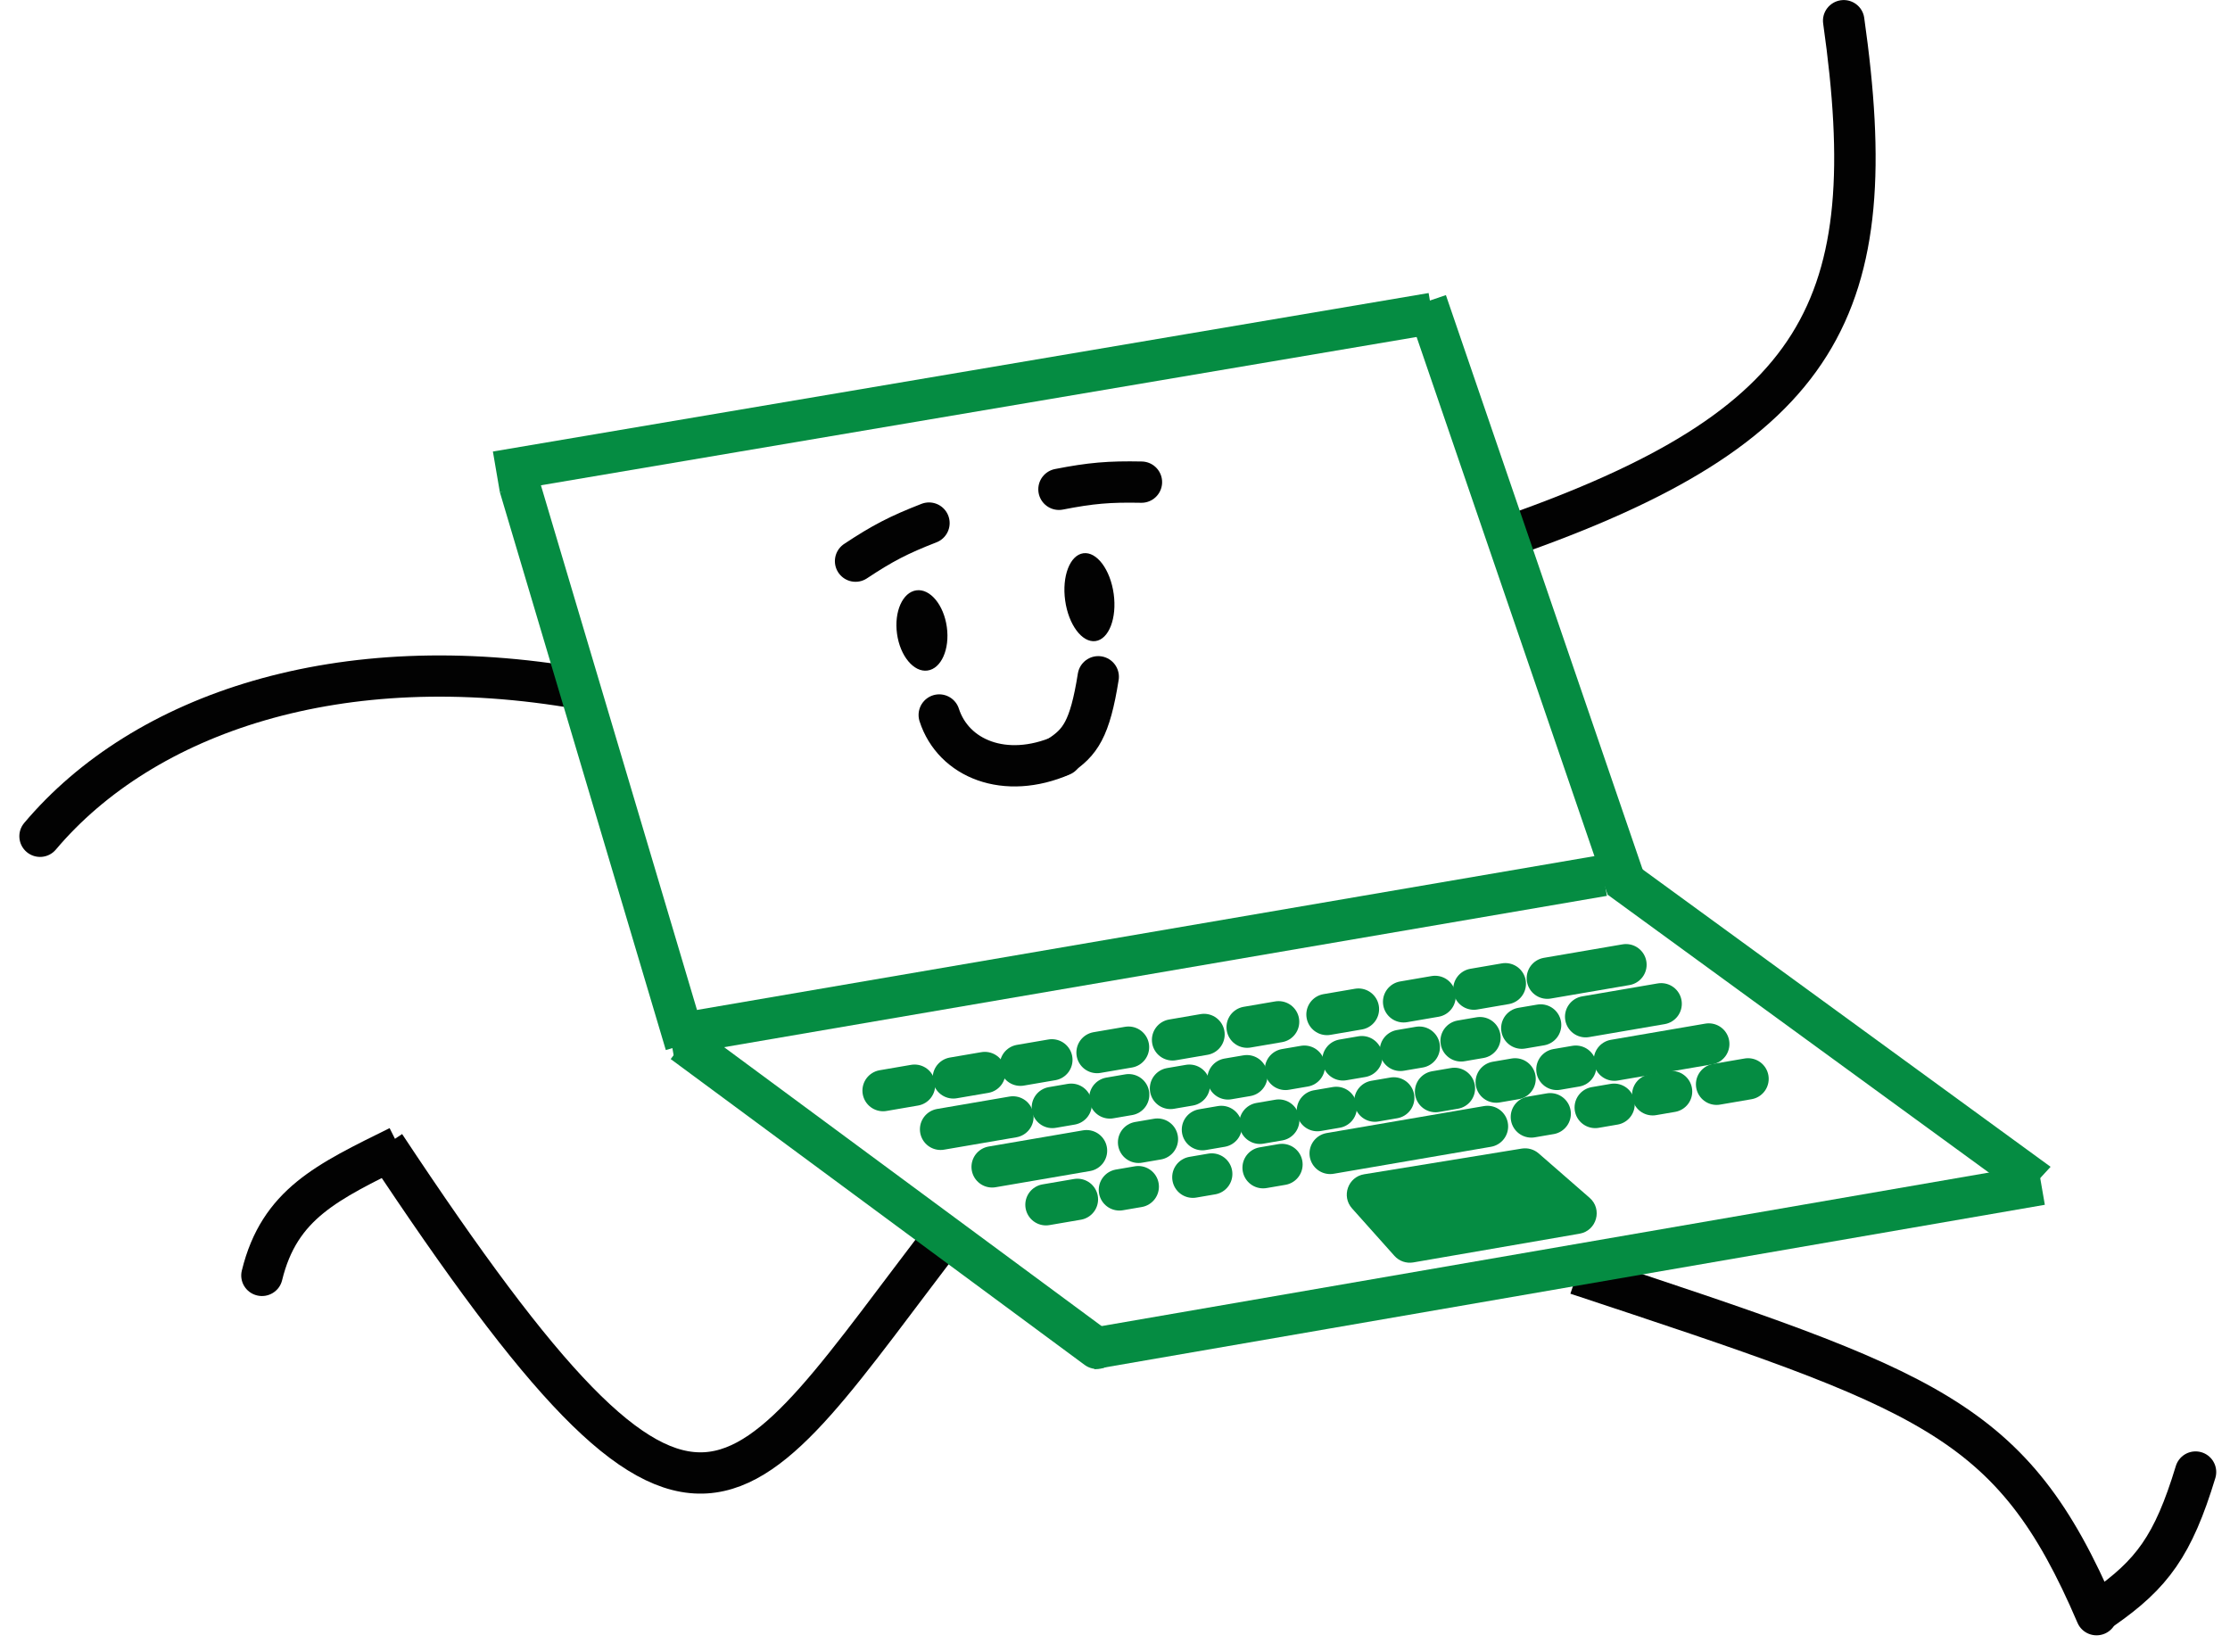 <svg width="108" height="80" viewBox="0 0 108 80" fill="none" xmlns="http://www.w3.org/2000/svg">
<path d="M90.284 0.858C90.206 0.313 89.699 -0.065 89.15 0.013C88.602 0.092 88.22 0.597 88.297 1.142L90.284 0.858ZM73.225 26.973C80.99 24.276 85.869 21.388 88.475 17.226C91.087 13.054 91.274 7.829 90.284 0.858L88.297 1.142C89.276 8.029 88.988 12.638 86.773 16.176C84.551 19.724 80.248 22.423 72.568 25.09L73.225 26.973Z" fill="#020202"/>
<path d="M1.172 39.856C0.816 40.278 0.871 40.908 1.294 41.265C1.718 41.621 2.349 41.568 2.704 41.146L1.172 39.856ZM28.324 32.377C16.394 30.274 6.481 33.561 1.172 39.856L2.704 41.146C7.435 35.537 16.549 32.33 27.982 34.344L28.324 32.377Z" fill="#020202"/>
<path d="M100.615 78.594C100.832 79.1 101.421 79.335 101.931 79.119C102.441 78.902 102.678 78.317 102.462 77.81L100.615 78.594ZM76.055 62.654C84.656 65.504 89.781 67.192 93.3 69.334C96.709 71.409 98.614 73.92 100.615 78.594L102.462 77.81C100.358 72.895 98.226 69.992 94.351 67.633C90.587 65.342 85.183 63.576 76.694 60.763L76.055 62.654Z" fill="#020202"/>
<path d="M46.093 59.39C35.491 73.116 34.083 78.806 18.641 55.474" stroke="#020202" stroke-width="2"/>
<line y1="-1" x2="45.961" y2="-1" transform="matrix(0.986 -0.167 0.169 0.986 24.209 23.839)" stroke="#058C42" stroke-width="2" stroke-linejoin="round"/>
<line y1="-1" x2="28.199" y2="-1" transform="matrix(0.285 0.958 -0.96 0.282 24.209 23.839)" stroke="#058C42" stroke-width="2" stroke-linejoin="round"/>
<line y1="-1" x2="30.034" y2="-1" transform="matrix(0.324 0.946 -0.947 0.32 68.132 14.932)" stroke="#058C42" stroke-width="2" stroke-linejoin="round"/>
<line y1="-1" x2="45.837" y2="-1" transform="matrix(0.986 -0.169 0.171 0.985 32.629 51.133)" stroke="#058C42" stroke-width="2" stroke-linejoin="round"/>
<path d="M46.17 52.203L47.695 51.942" stroke="#058C42" stroke-width="2" stroke-linecap="round" stroke-linejoin="round"/>
<path d="M49.418 51.589L50.943 51.328" stroke="#058C42" stroke-width="2" stroke-linecap="round" stroke-linejoin="round"/>
<path d="M45.552 54.693L49.057 54.092" stroke="#058C42" stroke-width="2" stroke-linecap="round" stroke-linejoin="round"/>
<path d="M48.049 56.512L52.621 55.728" stroke="#058C42" stroke-width="2" stroke-linecap="round" stroke-linejoin="round"/>
<path d="M64.42 55.86L72.04 54.553" stroke="#058C42" stroke-width="2" stroke-linecap="round" stroke-linejoin="round"/>
<path d="M53.13 50.975L54.655 50.714" stroke="#058C42" stroke-width="2" stroke-linecap="round" stroke-linejoin="round"/>
<path d="M56.787 50.361L58.312 50.099" stroke="#058C42" stroke-width="2" stroke-linecap="round" stroke-linejoin="round"/>
<path d="M60.399 49.746L61.924 49.485" stroke="#058C42" stroke-width="2" stroke-linecap="round" stroke-linejoin="round"/>
<path d="M67.977 48.518L69.502 48.256" stroke="#058C42" stroke-width="2" stroke-linecap="round" stroke-linejoin="round"/>
<path d="M50.965 53.635L51.88 53.478" stroke="#058C42" stroke-width="2" stroke-linecap="round" stroke-linejoin="round"/>
<path d="M56.687 52.713L57.602 52.556" stroke="#058C42" stroke-width="2" stroke-linecap="round" stroke-linejoin="round"/>
<path d="M62.255 51.792L63.17 51.635" stroke="#058C42" stroke-width="2" stroke-linecap="round" stroke-linejoin="round"/>
<path d="M65.039 51.331L65.954 51.174" stroke="#058C42" stroke-width="2" stroke-linecap="round" stroke-linejoin="round"/>
<path d="M67.823 50.87L68.737 50.714" stroke="#058C42" stroke-width="2" stroke-linecap="round" stroke-linejoin="round"/>
<path d="M70.761 50.41L71.676 50.253" stroke="#058C42" stroke-width="2" stroke-linecap="round" stroke-linejoin="round"/>
<path d="M73.7 49.795L74.614 49.639" stroke="#058C42" stroke-width="2" stroke-linecap="round" stroke-linejoin="round"/>
<path d="M76.793 49.24L80.451 48.613" stroke="#058C42" stroke-width="2" stroke-linecap="round" stroke-linejoin="round"/>
<path d="M78.185 51.344L82.757 50.56" stroke="#058C42" stroke-width="2" stroke-linecap="round" stroke-linejoin="round"/>
<path d="M55.141 55.324L56.055 55.167" stroke="#058C42" stroke-width="2" stroke-linecap="round" stroke-linejoin="round"/>
<path d="M58.234 54.71L59.149 54.553" stroke="#058C42" stroke-width="2" stroke-linecap="round" stroke-linejoin="round"/>
<path d="M61.018 54.402L61.932 54.245" stroke="#058C42" stroke-width="2" stroke-linecap="round" stroke-linejoin="round"/>
<path d="M63.801 53.788L64.716 53.631" stroke="#058C42" stroke-width="2" stroke-linecap="round" stroke-linejoin="round"/>
<path d="M66.585 53.328L67.5 53.171" stroke="#058C42" stroke-width="2" stroke-linecap="round" stroke-linejoin="round"/>
<path d="M69.524 52.867L70.439 52.71" stroke="#058C42" stroke-width="2" stroke-linecap="round" stroke-linejoin="round"/>
<path d="M72.462 52.406L73.377 52.249" stroke="#058C42" stroke-width="2" stroke-linecap="round" stroke-linejoin="round"/>
<path d="M75.401 51.792L76.316 51.635" stroke="#058C42" stroke-width="2" stroke-linecap="round" stroke-linejoin="round"/>
<path d="M74.164 54.095L75.078 53.938" stroke="#058C42" stroke-width="2" stroke-linecap="round" stroke-linejoin="round"/>
<path d="M77.257 53.635L78.171 53.478" stroke="#058C42" stroke-width="2" stroke-linecap="round" stroke-linejoin="round"/>
<path d="M80.041 53.02L80.956 52.863" stroke="#058C42" stroke-width="2" stroke-linecap="round" stroke-linejoin="round"/>
<path d="M42.768 52.818L44.292 52.556" stroke="#058C42" stroke-width="2" stroke-linecap="round" stroke-linejoin="round"/>
<path d="M59.471 52.252L60.386 52.096" stroke="#058C42" stroke-width="2" stroke-linecap="round" stroke-linejoin="round"/>
<path d="M53.749 53.174L54.663 53.017" stroke="#058C42" stroke-width="2" stroke-linecap="round" stroke-linejoin="round"/>
<path d="M52.834 65.326L98.862 57.363" stroke="#058C42" stroke-width="2" stroke-linejoin="round"/>
<path d="M52.53 66.103C52.975 66.431 53.603 66.339 53.934 65.897C54.266 65.455 54.174 64.83 53.73 64.502L52.53 66.103ZM32.483 51.291L52.53 66.103L53.73 64.502L33.682 49.691L32.483 51.291Z" fill="#058C42"/>
<line y1="-1" x2="24.853" y2="-1" transform="matrix(0.808 0.589 -0.677 0.736 77.876 43.342)" stroke="#058C42" stroke-width="2" stroke-linejoin="round"/>
<path d="M11.711 61.537C11.581 62.072 11.912 62.61 12.451 62.739C12.99 62.868 13.532 62.539 13.662 62.004L11.711 61.537ZM18.869 54.635C17.181 55.471 15.613 56.218 14.385 57.219C13.101 58.267 12.187 59.586 11.711 61.537L13.662 62.004C14.033 60.483 14.704 59.537 15.658 58.759C16.669 57.935 17.992 57.296 19.764 56.418L18.869 54.635Z" fill="#020202"/>
<ellipse cx="1.217" cy="1.96" rx="1.217" ry="1.96" transform="matrix(0.991 -0.135 0.137 0.991 43.175 28.754)" fill="#020202"/>
<ellipse cx="1.186" cy="2.146" rx="1.186" ry="2.146" transform="matrix(0.991 -0.135 0.137 0.991 51.292 26.954)" fill="#020202"/>
<path d="M41.434 27.176C42.743 26.309 43.524 25.904 44.992 25.333" stroke="#020202" stroke-width="2" stroke-linecap="round"/>
<path d="M55.282 23.35C53.71 23.319 52.832 23.395 51.285 23.697" stroke="#020202" stroke-width="2" stroke-linecap="round"/>
<path d="M65.48 58.523C64.954 57.934 65.286 56.997 66.065 56.87L73.7 55.626C73.994 55.579 74.293 55.664 74.518 55.859L76.985 58.009C77.621 58.562 77.329 59.605 76.499 59.748L68.447 61.139C68.107 61.197 67.76 61.077 67.531 60.819L65.48 58.523Z" fill="#058C42"/>
<path d="M45.487 34.627C46.173 36.748 48.675 37.775 51.423 36.583" stroke="#020202" stroke-width="2" stroke-linecap="round"/>
<path d="M51.311 36.614C52.308 35.959 52.784 35.327 53.189 32.776" stroke="#020202" stroke-width="2" stroke-linecap="round"/>
<path d="M64.266 49.132L65.79 48.871" stroke="#058C42" stroke-width="2" stroke-linecap="round" stroke-linejoin="round"/>
<path d="M71.38 47.904L72.904 47.642" stroke="#058C42" stroke-width="2" stroke-linecap="round" stroke-linejoin="round"/>
<path d="M74.937 47.374L78.747 46.721" stroke="#058C42" stroke-width="2" stroke-linecap="round" stroke-linejoin="round"/>
<path d="M50.656 58.346L52.18 58.085" stroke="#058C42" stroke-width="2" stroke-linecap="round" stroke-linejoin="round"/>
<path d="M54.213 57.627L55.127 57.47" stroke="#058C42" stroke-width="2" stroke-linecap="round" stroke-linejoin="round"/>
<path d="M57.77 57.013L58.685 56.856" stroke="#058C42" stroke-width="2" stroke-linecap="round" stroke-linejoin="round"/>
<path d="M61.172 56.552L62.087 56.395" stroke="#058C42" stroke-width="2" stroke-linecap="round" stroke-linejoin="round"/>
<path d="M83.134 52.511L84.659 52.249" stroke="#058C42" stroke-width="2" stroke-linecap="round" stroke-linejoin="round"/>
<path d="M101.848 77.895C104.219 76.24 105.248 74.864 106.333 71.291" stroke="#020202" stroke-width="2" stroke-linecap="round"/>
</svg>
